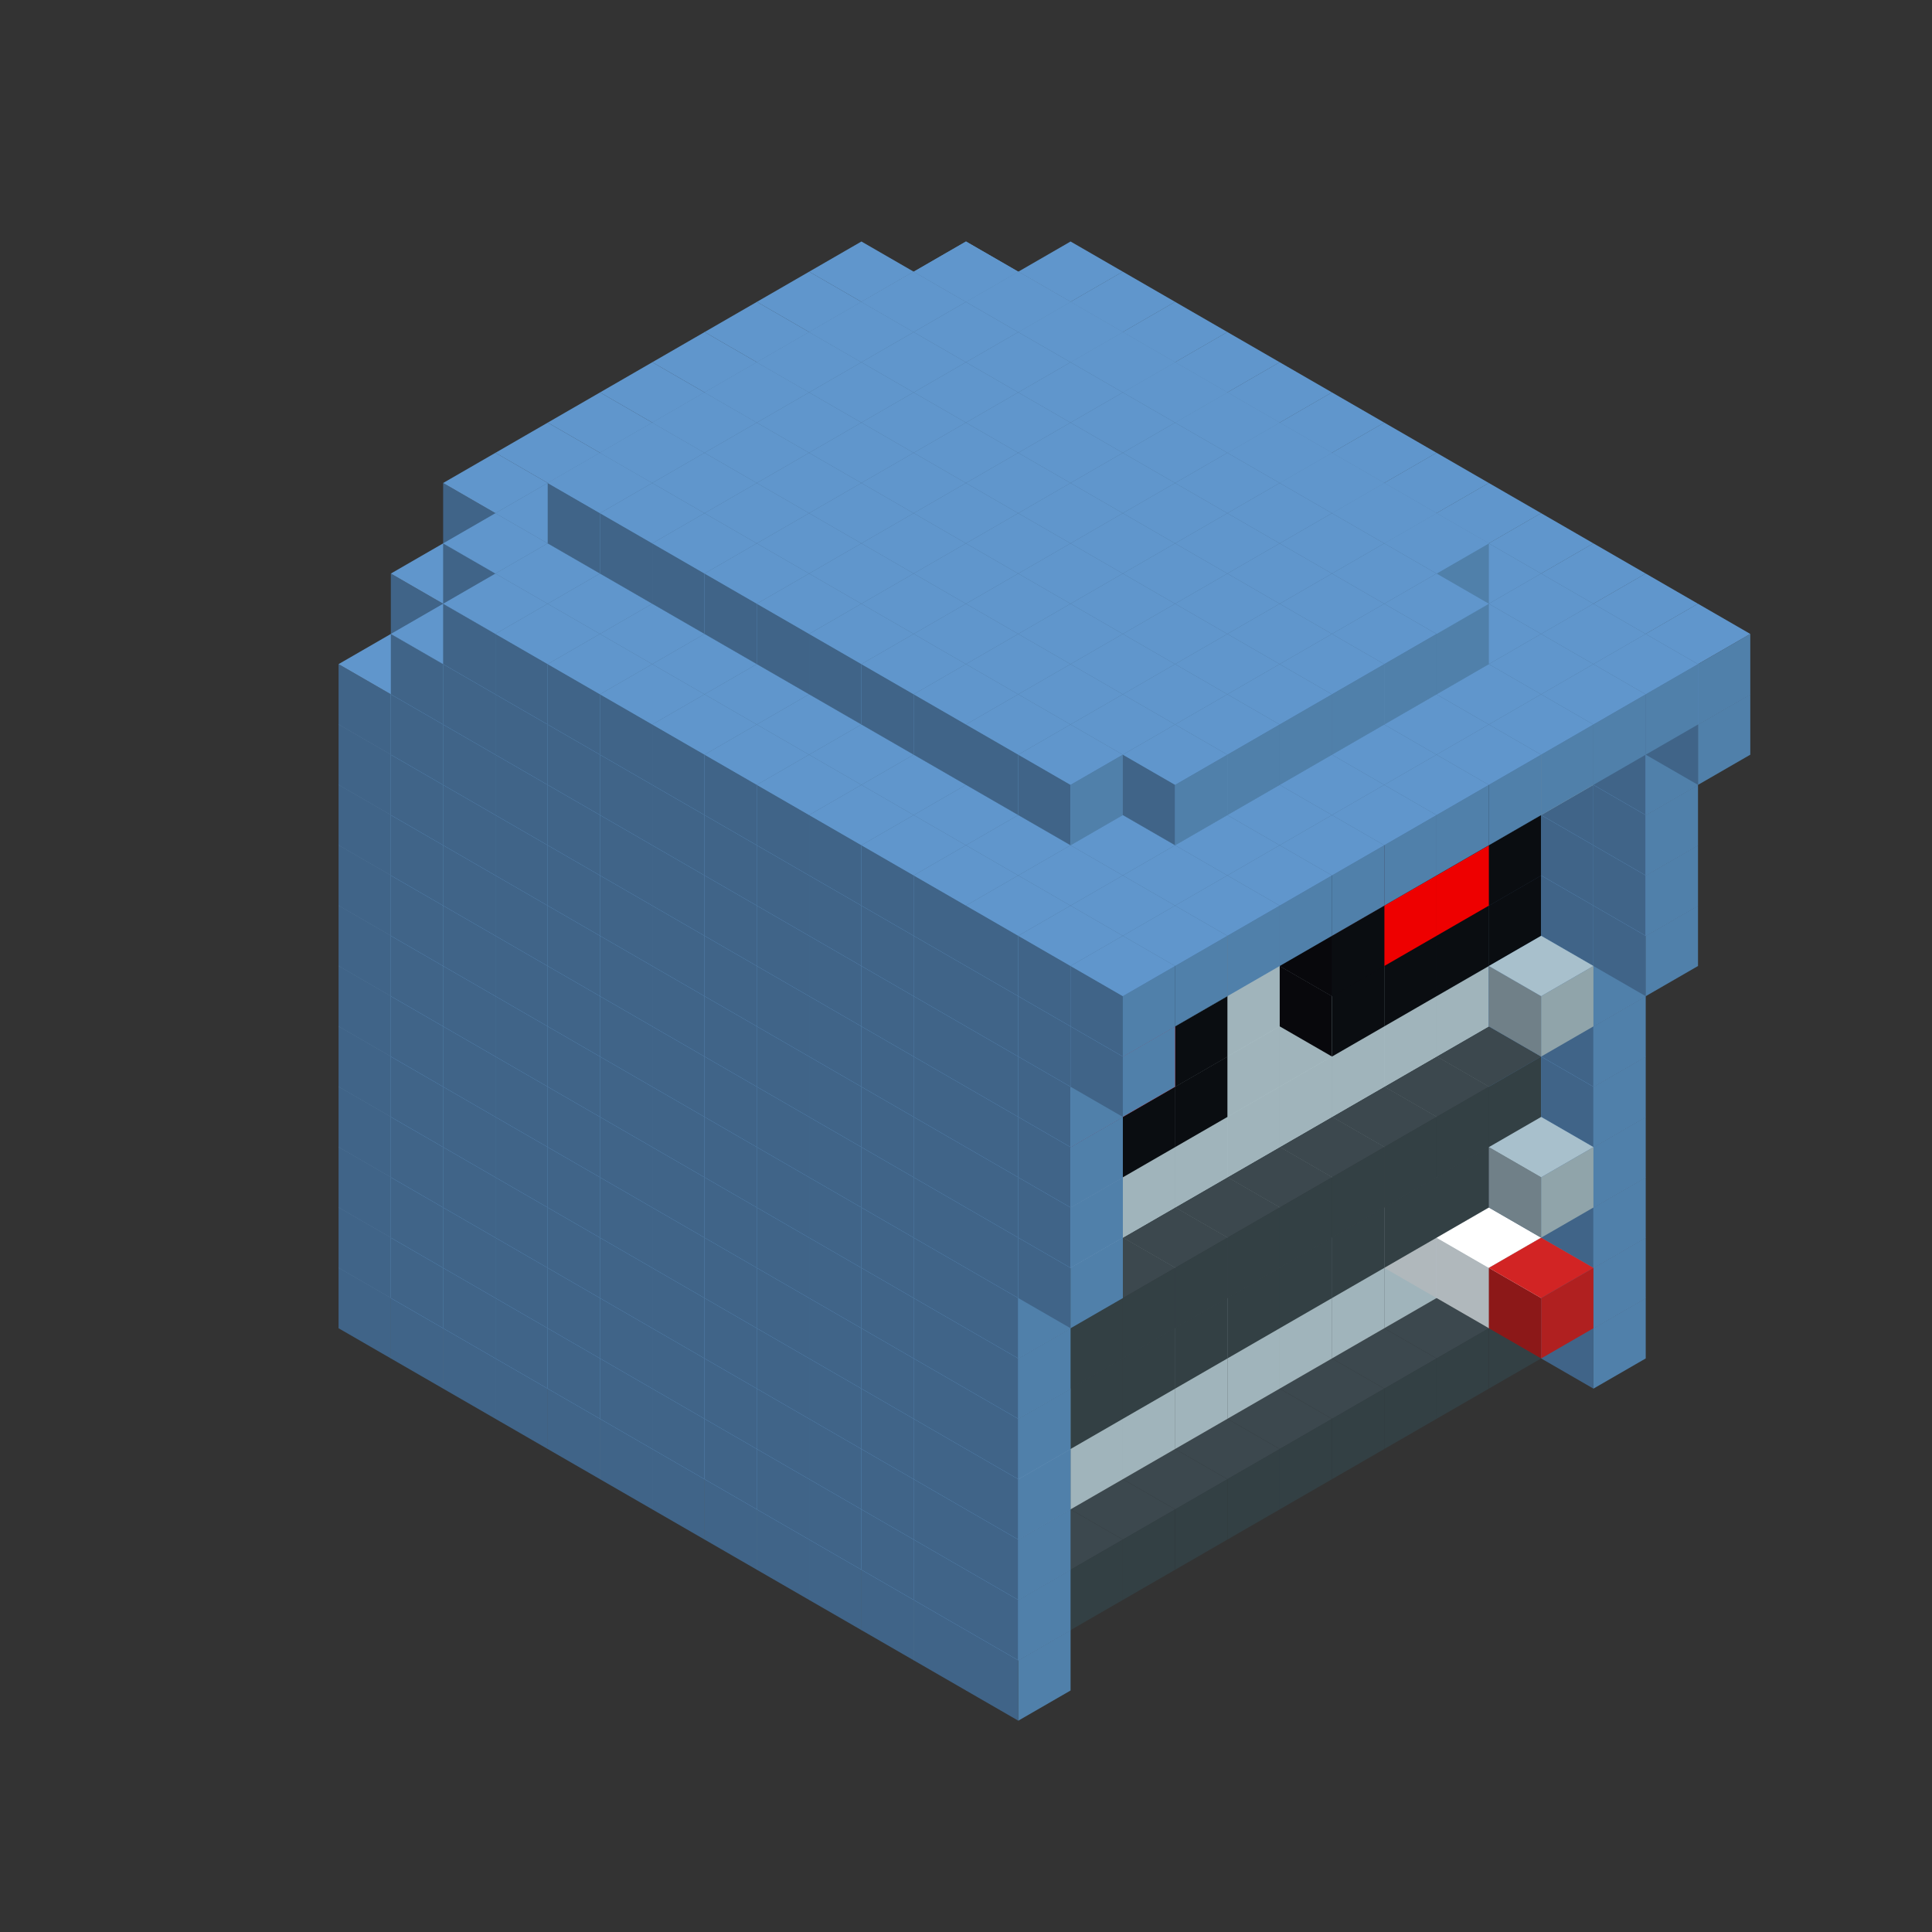 
<svg width='600' height='600' viewBox='4436371 5550000 3200000 3200000' xmlns='http://www.w3.org/2000/svg' xmlns:xlink='http://www.w3.org/1999/xlink'>
<rect x="4436371" y="5550000" width="3200000" height="3200000" fill="#333333" stroke="none"/>
<use xlink:href='#v-0x000001f3-9' transform='translate(1936371,3050000)'/>
<use xlink:href='#v-0x000001f3-9' transform='translate(983738,3600000)'/>
<use xlink:href='#v-0x000001f3-9' transform='translate(2022974,3100000)'/>
<use xlink:href='#v-0x000001f3-9' transform='translate(1070341,3650000)'/>
<use xlink:href='#v-0x000001f3-9' transform='translate(2109577,3150000)'/>
<use xlink:href='#v-0x000001f3-9' transform='translate(1156944,3700000)'/>
<use xlink:href='#v-0x000001f3-9' transform='translate(2196180,3200000)'/>
<use xlink:href='#v-0x000001f3-9' transform='translate(1243547,3750000)'/>
<use xlink:href='#v-0x000001f3-9' transform='translate(2282783,3250000)'/>
<use xlink:href='#v-0x000001f3-9' transform='translate(1330150,3800000)'/>
<use xlink:href='#v-0x000001f3-9' transform='translate(2369386,3300000)'/>
<use xlink:href='#v-0x000001f3-9' transform='translate(1416753,3850000)'/>
<use xlink:href='#v-0x000001f3-9' transform='translate(2455989,3350000)'/>
<use xlink:href='#v-0x000001f3-9' transform='translate(1503356,3900000)'/>
<use xlink:href='#v-0x000001f3-9' transform='translate(2542592,3400000)'/>
<use xlink:href='#v-0x000001f3-9' transform='translate(1589959,3950000)'/>
<use xlink:href='#v-0x000001f3-9' transform='translate(2629195,3450000)'/>
<use xlink:href='#v-0x000001f3-9' transform='translate(1676562,4000000)'/>
<use xlink:href='#v-0x000001f3-9' transform='translate(2715798,3500000)'/>
<use xlink:href='#v-0x000001f3-9' transform='translate(1763165,4050000)'/>
<use xlink:href='#v-0x000001f3-9' transform='translate(2802401,3550000)'/>
<use xlink:href='#v-0x000001f3-9' transform='translate(1849768,4100000)'/>
<use xlink:href='#v-0x000001f3-9' transform='translate(2889004,3600000)'/>
<use xlink:href='#v-0x000001f3-1' transform='translate(2802401,3650000)'/>
<use xlink:href='#v-0x000001f3-1' transform='translate(2715798,3700000)'/>
<use xlink:href='#v-0x000001f3-1' transform='translate(2629195,3750000)'/>
<use xlink:href='#v-0x000001f3-1' transform='translate(2542592,3800000)'/>
<use xlink:href='#v-0x000001f3-1' transform='translate(2455989,3850000)'/>
<use xlink:href='#v-0x000001f3-1' transform='translate(2369386,3900000)'/>
<use xlink:href='#v-0x000001f3-1' transform='translate(2282783,3950000)'/>
<use xlink:href='#v-0x000001f3-1' transform='translate(2196180,4000000)'/>
<use xlink:href='#v-0x000001f3-1' transform='translate(2109577,4050000)'/>
<use xlink:href='#v-0x000001f3-1' transform='translate(2022974,4100000)'/>
<use xlink:href='#v-0x000001f3-9' transform='translate(1936371,4150000)'/>
<use xlink:href='#v-0x000001f3-9' transform='translate(2975607,3650000)'/>
<use xlink:href='#v-0x000001f3-9' transform='translate(2022974,4200000)'/>
<use xlink:href='#v-0x000001f3-9' transform='translate(1936371,2950000)'/>
<use xlink:href='#v-0x000001f3-9' transform='translate(983738,3500000)'/>
<use xlink:href='#v-0x000001f3-9' transform='translate(2022974,3000000)'/>
<use xlink:href='#v-0x000001f3-9' transform='translate(1070341,3550000)'/>
<use xlink:href='#v-0x000001f3-9' transform='translate(2109577,3050000)'/>
<use xlink:href='#v-0x000001f3-9' transform='translate(1156944,3600000)'/>
<use xlink:href='#v-0x000001f3-9' transform='translate(2196180,3100000)'/>
<use xlink:href='#v-0x000001f3-9' transform='translate(1243547,3650000)'/>
<use xlink:href='#v-0x000001f3-9' transform='translate(2282783,3150000)'/>
<use xlink:href='#v-0x000001f3-9' transform='translate(1330150,3700000)'/>
<use xlink:href='#v-0x000001f3-9' transform='translate(2369386,3200000)'/>
<use xlink:href='#v-0x000001f3-9' transform='translate(1416753,3750000)'/>
<use xlink:href='#v-0x000001f3-9' transform='translate(2455989,3250000)'/>
<use xlink:href='#v-0x000001f3-9' transform='translate(1503356,3800000)'/>
<use xlink:href='#v-0x000001f3-9' transform='translate(2542592,3300000)'/>
<use xlink:href='#v-0x000001f3-9' transform='translate(1589959,3850000)'/>
<use xlink:href='#v-0x000001f3-9' transform='translate(2629195,3350000)'/>
<use xlink:href='#v-0x000001f3-9' transform='translate(1676562,3900000)'/>
<use xlink:href='#v-0x000001f3-9' transform='translate(2715798,3400000)'/>
<use xlink:href='#v-0x000001f3-9' transform='translate(1763165,3950000)'/>
<use xlink:href='#v-0x000001f3-9' transform='translate(2802401,3450000)'/>
<use xlink:href='#v-0x000001f3-2' transform='translate(2715798,3500000)'/>
<use xlink:href='#v-0x000001f3-2' transform='translate(2629195,3550000)'/>
<use xlink:href='#v-0x000001f3-2' transform='translate(2542592,3600000)'/>
<use xlink:href='#v-0x000001f3-2' transform='translate(2455989,3650000)'/>
<use xlink:href='#v-0x000001f3-2' transform='translate(2369386,3700000)'/>
<use xlink:href='#v-0x000001f3-2' transform='translate(2282783,3750000)'/>
<use xlink:href='#v-0x000001f3-2' transform='translate(2196180,3800000)'/>
<use xlink:href='#v-0x000001f3-2' transform='translate(2109577,3850000)'/>
<use xlink:href='#v-0x000001f3-2' transform='translate(2022974,3900000)'/>
<use xlink:href='#v-0x000001f3-2' transform='translate(1936371,3950000)'/>
<use xlink:href='#v-0x000001f3-9' transform='translate(1849768,4000000)'/>
<use xlink:href='#v-0x000001f3-9' transform='translate(2889004,3500000)'/>
<use xlink:href='#v-0x000001f3-1' transform='translate(2802401,3550000)'/>
<use xlink:href='#v-0x000001f3-1' transform='translate(2022974,4000000)'/>
<use xlink:href='#v-0x000001f3-9' transform='translate(1936371,4050000)'/>
<use xlink:href='#v-0x000001f3-9' transform='translate(2975607,3550000)'/>
<use xlink:href='#v-0x000001f3-9' transform='translate(2022974,4100000)'/>
<use xlink:href='#v-0x000001f3-9' transform='translate(1936371,2850000)'/>
<use xlink:href='#v-0x000001f3-9' transform='translate(983738,3400000)'/>
<use xlink:href='#v-0x000001f3-9' transform='translate(2022974,2900000)'/>
<use xlink:href='#v-0x000001f3-9' transform='translate(1070341,3450000)'/>
<use xlink:href='#v-0x000001f3-9' transform='translate(2109577,2950000)'/>
<use xlink:href='#v-0x000001f3-9' transform='translate(1156944,3500000)'/>
<use xlink:href='#v-0x000001f3-9' transform='translate(2196180,3000000)'/>
<use xlink:href='#v-0x000001f3-9' transform='translate(1243547,3550000)'/>
<use xlink:href='#v-0x000001f3-9' transform='translate(2282783,3050000)'/>
<use xlink:href='#v-0x000001f3-9' transform='translate(1330150,3600000)'/>
<use xlink:href='#v-0x000001f3-9' transform='translate(2369386,3100000)'/>
<use xlink:href='#v-0x000001f3-9' transform='translate(1416753,3650000)'/>
<use xlink:href='#v-0x000001f3-9' transform='translate(2455989,3150000)'/>
<use xlink:href='#v-0x000001f3-9' transform='translate(1503356,3700000)'/>
<use xlink:href='#v-0x000001f3-9' transform='translate(2542592,3200000)'/>
<use xlink:href='#v-0x000001f3-9' transform='translate(1589959,3750000)'/>
<use xlink:href='#v-0x000001f3-9' transform='translate(2629195,3250000)'/>
<use xlink:href='#v-0x000001f3-9' transform='translate(1676562,3800000)'/>
<use xlink:href='#v-0x000001f3-9' transform='translate(2715798,3300000)'/>
<use xlink:href='#v-0x000001f3-9' transform='translate(1763165,3850000)'/>
<use xlink:href='#v-0x000001f3-9' transform='translate(2802401,3350000)'/>
<use xlink:href='#v-0x000001f3-2' transform='translate(2715798,3400000)'/>
<use xlink:href='#v-0x000001f3-4' transform='translate(2629195,3450000)'/>
<use xlink:href='#v-0x000001f3-2' transform='translate(2542592,3500000)'/>
<use xlink:href='#v-0x000001f3-2' transform='translate(2455989,3550000)'/>
<use xlink:href='#v-0x000001f3-2' transform='translate(2369386,3600000)'/>
<use xlink:href='#v-0x000001f3-2' transform='translate(2282783,3650000)'/>
<use xlink:href='#v-0x000001f3-2' transform='translate(2196180,3700000)'/>
<use xlink:href='#v-0x000001f3-2' transform='translate(2109577,3750000)'/>
<use xlink:href='#v-0x000001f3-2' transform='translate(2022974,3800000)'/>
<use xlink:href='#v-0x000001f3-2' transform='translate(1936371,3850000)'/>
<use xlink:href='#v-0x000001f3-9' transform='translate(1849768,3900000)'/>
<use xlink:href='#v-0x000001f3-9' transform='translate(2889004,3400000)'/>
<use xlink:href='#v-0x000001f3-4' transform='translate(2715798,3500000)'/>
<use xlink:href='#v-0x000001f3-9' transform='translate(1936371,3950000)'/>
<use xlink:href='#v-0x000001f3-9' transform='translate(2975607,3450000)'/>
<use xlink:href='#v-0x000001f3-4' transform='translate(2802401,3550000)'/>
<use xlink:href='#v-0x000001f3-9' transform='translate(2022974,4000000)'/>
<use xlink:href='#v-0x000001f3-5' transform='translate(2889004,3600000)'/>
<use xlink:href='#v-0x000001f3-9' transform='translate(1936371,2750000)'/>
<use xlink:href='#v-0x000001f3-9' transform='translate(983738,3300000)'/>
<use xlink:href='#v-0x000001f3-9' transform='translate(2022974,2800000)'/>
<use xlink:href='#v-0x000001f3-9' transform='translate(1070341,3350000)'/>
<use xlink:href='#v-0x000001f3-9' transform='translate(2109577,2850000)'/>
<use xlink:href='#v-0x000001f3-9' transform='translate(1156944,3400000)'/>
<use xlink:href='#v-0x000001f3-9' transform='translate(2196180,2900000)'/>
<use xlink:href='#v-0x000001f3-9' transform='translate(1243547,3450000)'/>
<use xlink:href='#v-0x000001f3-9' transform='translate(2282783,2950000)'/>
<use xlink:href='#v-0x000001f3-9' transform='translate(1330150,3500000)'/>
<use xlink:href='#v-0x000001f3-9' transform='translate(2369386,3000000)'/>
<use xlink:href='#v-0x000001f3-9' transform='translate(1416753,3550000)'/>
<use xlink:href='#v-0x000001f3-9' transform='translate(2455989,3050000)'/>
<use xlink:href='#v-0x000001f3-9' transform='translate(1503356,3600000)'/>
<use xlink:href='#v-0x000001f3-9' transform='translate(2542592,3100000)'/>
<use xlink:href='#v-0x000001f3-9' transform='translate(1589959,3650000)'/>
<use xlink:href='#v-0x000001f3-9' transform='translate(2629195,3150000)'/>
<use xlink:href='#v-0x000001f3-9' transform='translate(1676562,3700000)'/>
<use xlink:href='#v-0x000001f3-9' transform='translate(2715798,3200000)'/>
<use xlink:href='#v-0x000001f3-9' transform='translate(1763165,3750000)'/>
<use xlink:href='#v-0x000001f3-9' transform='translate(2802401,3250000)'/>
<use xlink:href='#v-0x000001f3-2' transform='translate(2715798,3300000)'/>
<use xlink:href='#v-0x000001f3-2' transform='translate(2629195,3350000)'/>
<use xlink:href='#v-0x000001f3-2' transform='translate(2542592,3400000)'/>
<use xlink:href='#v-0x000001f3-2' transform='translate(2455989,3450000)'/>
<use xlink:href='#v-0x000001f3-2' transform='translate(2369386,3500000)'/>
<use xlink:href='#v-0x000001f3-2' transform='translate(2282783,3550000)'/>
<use xlink:href='#v-0x000001f3-2' transform='translate(2196180,3600000)'/>
<use xlink:href='#v-0x000001f3-2' transform='translate(2109577,3650000)'/>
<use xlink:href='#v-0x000001f3-2' transform='translate(2022974,3700000)'/>
<use xlink:href='#v-0x000001f3-2' transform='translate(1936371,3750000)'/>
<use xlink:href='#v-0x000001f3-9' transform='translate(1849768,3800000)'/>
<use xlink:href='#v-0x000001f3-9' transform='translate(2889004,3300000)'/>
<use xlink:href='#v-0x000001f3-1' transform='translate(2802401,3350000)'/>
<use xlink:href='#v-0x000001f3-1' transform='translate(2715798,3400000)'/>
<use xlink:href='#v-0x000001f3-1' transform='translate(2629195,3450000)'/>
<use xlink:href='#v-0x000001f3-1' transform='translate(2542592,3500000)'/>
<use xlink:href='#v-0x000001f3-1' transform='translate(2455989,3550000)'/>
<use xlink:href='#v-0x000001f3-1' transform='translate(2369386,3600000)'/>
<use xlink:href='#v-0x000001f3-1' transform='translate(2282783,3650000)'/>
<use xlink:href='#v-0x000001f3-1' transform='translate(2196180,3700000)'/>
<use xlink:href='#v-0x000001f3-1' transform='translate(2109577,3750000)'/>
<use xlink:href='#v-0x000001f3-1' transform='translate(2022974,3800000)'/>
<use xlink:href='#v-0x000001f3-9' transform='translate(1936371,3850000)'/>
<use xlink:href='#v-0x000001f3-9' transform='translate(2975607,3350000)'/>
<use xlink:href='#v-0x000001f3-9' transform='translate(2022974,3900000)'/>
<use xlink:href='#v-0x000001f3-9' transform='translate(1936371,2650000)'/>
<use xlink:href='#v-0x000001f3-9' transform='translate(983738,3200000)'/>
<use xlink:href='#v-0x000001f3-9' transform='translate(2022974,2700000)'/>
<use xlink:href='#v-0x000001f3-9' transform='translate(1070341,3250000)'/>
<use xlink:href='#v-0x000001f3-9' transform='translate(2109577,2750000)'/>
<use xlink:href='#v-0x000001f3-9' transform='translate(1156944,3300000)'/>
<use xlink:href='#v-0x000001f3-9' transform='translate(2196180,2800000)'/>
<use xlink:href='#v-0x000001f3-9' transform='translate(1243547,3350000)'/>
<use xlink:href='#v-0x000001f3-9' transform='translate(2282783,2850000)'/>
<use xlink:href='#v-0x000001f3-9' transform='translate(1330150,3400000)'/>
<use xlink:href='#v-0x000001f3-9' transform='translate(2369386,2900000)'/>
<use xlink:href='#v-0x000001f3-9' transform='translate(1416753,3450000)'/>
<use xlink:href='#v-0x000001f3-9' transform='translate(2455989,2950000)'/>
<use xlink:href='#v-0x000001f3-9' transform='translate(1503356,3500000)'/>
<use xlink:href='#v-0x000001f3-9' transform='translate(2542592,3000000)'/>
<use xlink:href='#v-0x000001f3-9' transform='translate(1589959,3550000)'/>
<use xlink:href='#v-0x000001f3-9' transform='translate(2629195,3050000)'/>
<use xlink:href='#v-0x000001f3-9' transform='translate(1676562,3600000)'/>
<use xlink:href='#v-0x000001f3-9' transform='translate(2715798,3100000)'/>
<use xlink:href='#v-0x000001f3-9' transform='translate(1763165,3650000)'/>
<use xlink:href='#v-0x000001f3-9' transform='translate(2802401,3150000)'/>
<use xlink:href='#v-0x000001f3-2' transform='translate(2715798,3200000)'/>
<use xlink:href='#v-0x000001f3-2' transform='translate(2629195,3250000)'/>
<use xlink:href='#v-0x000001f3-2' transform='translate(2542592,3300000)'/>
<use xlink:href='#v-0x000001f3-2' transform='translate(2455989,3350000)'/>
<use xlink:href='#v-0x000001f3-2' transform='translate(2369386,3400000)'/>
<use xlink:href='#v-0x000001f3-2' transform='translate(2282783,3450000)'/>
<use xlink:href='#v-0x000001f3-2' transform='translate(2196180,3500000)'/>
<use xlink:href='#v-0x000001f3-2' transform='translate(2109577,3550000)'/>
<use xlink:href='#v-0x000001f3-2' transform='translate(2022974,3600000)'/>
<use xlink:href='#v-0x000001f3-2' transform='translate(1936371,3650000)'/>
<use xlink:href='#v-0x000001f3-9' transform='translate(1849768,3700000)'/>
<use xlink:href='#v-0x000001f3-9' transform='translate(2889004,3200000)'/>
<use xlink:href='#v-0x000001f3-1' transform='translate(2802401,3250000)'/>
<use xlink:href='#v-0x000001f3-1' transform='translate(2715798,3300000)'/>
<use xlink:href='#v-0x000001f3-1' transform='translate(2629195,3350000)'/>
<use xlink:href='#v-0x000001f3-1' transform='translate(2542592,3400000)'/>
<use xlink:href='#v-0x000001f3-1' transform='translate(2455989,3450000)'/>
<use xlink:href='#v-0x000001f3-1' transform='translate(2369386,3500000)'/>
<use xlink:href='#v-0x000001f3-1' transform='translate(2282783,3550000)'/>
<use xlink:href='#v-0x000001f3-1' transform='translate(2196180,3600000)'/>
<use xlink:href='#v-0x000001f3-1' transform='translate(2109577,3650000)'/>
<use xlink:href='#v-0x000001f3-1' transform='translate(2022974,3700000)'/>
<use xlink:href='#v-0x000001f3-9' transform='translate(1936371,3750000)'/>
<use xlink:href='#v-0x000001f3-9' transform='translate(2975607,3250000)'/>
<use xlink:href='#v-0x000001f3-9' transform='translate(2022974,3800000)'/>
<use xlink:href='#v-0x000001f3-6' transform='translate(2889004,3400000)'/>
<use xlink:href='#v-0x000001f3-9' transform='translate(1936371,2550000)'/>
<use xlink:href='#v-0x000001f3-9' transform='translate(983738,3100000)'/>
<use xlink:href='#v-0x000001f3-9' transform='translate(2022974,2600000)'/>
<use xlink:href='#v-0x000001f3-9' transform='translate(1070341,3150000)'/>
<use xlink:href='#v-0x000001f3-9' transform='translate(2109577,2650000)'/>
<use xlink:href='#v-0x000001f3-9' transform='translate(1156944,3200000)'/>
<use xlink:href='#v-0x000001f3-9' transform='translate(2196180,2700000)'/>
<use xlink:href='#v-0x000001f3-9' transform='translate(1243547,3250000)'/>
<use xlink:href='#v-0x000001f3-9' transform='translate(2282783,2750000)'/>
<use xlink:href='#v-0x000001f3-9' transform='translate(1330150,3300000)'/>
<use xlink:href='#v-0x000001f3-9' transform='translate(2369386,2800000)'/>
<use xlink:href='#v-0x000001f3-9' transform='translate(1416753,3350000)'/>
<use xlink:href='#v-0x000001f3-9' transform='translate(2455989,2850000)'/>
<use xlink:href='#v-0x000001f3-9' transform='translate(1503356,3400000)'/>
<use xlink:href='#v-0x000001f3-9' transform='translate(2542592,2900000)'/>
<use xlink:href='#v-0x000001f3-9' transform='translate(1589959,3450000)'/>
<use xlink:href='#v-0x000001f3-9' transform='translate(2629195,2950000)'/>
<use xlink:href='#v-0x000001f3-9' transform='translate(1676562,3500000)'/>
<use xlink:href='#v-0x000001f3-9' transform='translate(2715798,3000000)'/>
<use xlink:href='#v-0x000001f3-9' transform='translate(1763165,3550000)'/>
<use xlink:href='#v-0x000001f3-9' transform='translate(2802401,3050000)'/>
<use xlink:href='#v-0x000001f3-2' transform='translate(2715798,3100000)'/>
<use xlink:href='#v-0x000001f3-2' transform='translate(2629195,3150000)'/>
<use xlink:href='#v-0x000001f3-2' transform='translate(2542592,3200000)'/>
<use xlink:href='#v-0x000001f3-2' transform='translate(2455989,3250000)'/>
<use xlink:href='#v-0x000001f3-2' transform='translate(2369386,3300000)'/>
<use xlink:href='#v-0x000001f3-2' transform='translate(2282783,3350000)'/>
<use xlink:href='#v-0x000001f3-2' transform='translate(2196180,3400000)'/>
<use xlink:href='#v-0x000001f3-2' transform='translate(2109577,3450000)'/>
<use xlink:href='#v-0x000001f3-2' transform='translate(2022974,3500000)'/>
<use xlink:href='#v-0x000001f3-2' transform='translate(1936371,3550000)'/>
<use xlink:href='#v-0x000001f3-9' transform='translate(1849768,3600000)'/>
<use xlink:href='#v-0x000001f3-9' transform='translate(2889004,3100000)'/>
<use xlink:href='#v-0x000001f3-9' transform='translate(1936371,3650000)'/>
<use xlink:href='#v-0x000001f3-9' transform='translate(2975607,3150000)'/>
<use xlink:href='#v-0x000001f3-9' transform='translate(2022974,3700000)'/>
<use xlink:href='#v-0x000001f3-9' transform='translate(1936371,2450000)'/>
<use xlink:href='#v-0x000001f3-9' transform='translate(983738,3000000)'/>
<use xlink:href='#v-0x000001f3-9' transform='translate(2022974,2500000)'/>
<use xlink:href='#v-0x000001f3-9' transform='translate(1070341,3050000)'/>
<use xlink:href='#v-0x000001f3-9' transform='translate(2109577,2550000)'/>
<use xlink:href='#v-0x000001f3-9' transform='translate(1156944,3100000)'/>
<use xlink:href='#v-0x000001f3-9' transform='translate(2196180,2600000)'/>
<use xlink:href='#v-0x000001f3-9' transform='translate(1243547,3150000)'/>
<use xlink:href='#v-0x000001f3-9' transform='translate(2282783,2650000)'/>
<use xlink:href='#v-0x000001f3-9' transform='translate(1330150,3200000)'/>
<use xlink:href='#v-0x000001f3-9' transform='translate(2369386,2700000)'/>
<use xlink:href='#v-0x000001f3-9' transform='translate(1416753,3250000)'/>
<use xlink:href='#v-0x000001f3-9' transform='translate(2455989,2750000)'/>
<use xlink:href='#v-0x000001f3-9' transform='translate(1503356,3300000)'/>
<use xlink:href='#v-0x000001f3-9' transform='translate(2542592,2800000)'/>
<use xlink:href='#v-0x000001f3-9' transform='translate(1589959,3350000)'/>
<use xlink:href='#v-0x000001f3-9' transform='translate(2629195,2850000)'/>
<use xlink:href='#v-0x000001f3-9' transform='translate(1676562,3400000)'/>
<use xlink:href='#v-0x000001f3-9' transform='translate(2715798,2900000)'/>
<use xlink:href='#v-0x000001f3-9' transform='translate(1763165,3450000)'/>
<use xlink:href='#v-0x000001f3-9' transform='translate(2802401,2950000)'/>
<use xlink:href='#v-0x000001f3-2' transform='translate(2715798,3000000)'/>
<use xlink:href='#v-0x000001f3-2' transform='translate(2629195,3050000)'/>
<use xlink:href='#v-0x000001f3-2' transform='translate(2542592,3100000)'/>
<use xlink:href='#v-0x000001f3-2' transform='translate(2455989,3150000)'/>
<use xlink:href='#v-0x000001f3-2' transform='translate(2369386,3200000)'/>
<use xlink:href='#v-0x000001f3-2' transform='translate(2282783,3250000)'/>
<use xlink:href='#v-0x000001f3-2' transform='translate(2196180,3300000)'/>
<use xlink:href='#v-0x000001f3-2' transform='translate(2109577,3350000)'/>
<use xlink:href='#v-0x000001f3-2' transform='translate(2022974,3400000)'/>
<use xlink:href='#v-0x000001f3-2' transform='translate(1936371,3450000)'/>
<use xlink:href='#v-0x000001f3-9' transform='translate(1849768,3500000)'/>
<use xlink:href='#v-0x000001f3-9' transform='translate(2889004,3000000)'/>
<use xlink:href='#v-0x000001f3-9' transform='translate(1936371,3550000)'/>
<use xlink:href='#v-0x000001f3-9' transform='translate(2975607,3050000)'/>
<use xlink:href='#v-0x000001f3-9' transform='translate(2022974,3600000)'/>
<use xlink:href='#v-0x000001f3-9' transform='translate(1936371,2350000)'/>
<use xlink:href='#v-0x000001f3-9' transform='translate(983738,2900000)'/>
<use xlink:href='#v-0x000001f3-9' transform='translate(2022974,2400000)'/>
<use xlink:href='#v-0x000001f3-9' transform='translate(1070341,2950000)'/>
<use xlink:href='#v-0x000001f3-9' transform='translate(2109577,2450000)'/>
<use xlink:href='#v-0x000001f3-9' transform='translate(1156944,3000000)'/>
<use xlink:href='#v-0x000001f3-9' transform='translate(2196180,2500000)'/>
<use xlink:href='#v-0x000001f3-9' transform='translate(1243547,3050000)'/>
<use xlink:href='#v-0x000001f3-9' transform='translate(2282783,2550000)'/>
<use xlink:href='#v-0x000001f3-9' transform='translate(1330150,3100000)'/>
<use xlink:href='#v-0x000001f3-9' transform='translate(2369386,2600000)'/>
<use xlink:href='#v-0x000001f3-9' transform='translate(1416753,3150000)'/>
<use xlink:href='#v-0x000001f3-9' transform='translate(2455989,2650000)'/>
<use xlink:href='#v-0x000001f3-9' transform='translate(1503356,3200000)'/>
<use xlink:href='#v-0x000001f3-9' transform='translate(2542592,2700000)'/>
<use xlink:href='#v-0x000001f3-9' transform='translate(1589959,3250000)'/>
<use xlink:href='#v-0x000001f3-9' transform='translate(2629195,2750000)'/>
<use xlink:href='#v-0x000001f3-9' transform='translate(1676562,3300000)'/>
<use xlink:href='#v-0x000001f3-9' transform='translate(2715798,2800000)'/>
<use xlink:href='#v-0x000001f3-9' transform='translate(1763165,3350000)'/>
<use xlink:href='#v-0x000001f3-9' transform='translate(2802401,2850000)'/>
<use xlink:href='#v-0x000001f3-2' transform='translate(2715798,2900000)'/>
<use xlink:href='#v-0x000001f3-2' transform='translate(2629195,2950000)'/>
<use xlink:href='#v-0x000001f3-2' transform='translate(2542592,3000000)'/>
<use xlink:href='#v-0x000001f3-2' transform='translate(2455989,3050000)'/>
<use xlink:href='#v-0x000001f3-2' transform='translate(2369386,3100000)'/>
<use xlink:href='#v-0x000001f3-2' transform='translate(2282783,3150000)'/>
<use xlink:href='#v-0x000001f3-2' transform='translate(2196180,3200000)'/>
<use xlink:href='#v-0x000001f3-2' transform='translate(2109577,3250000)'/>
<use xlink:href='#v-0x000001f3-2' transform='translate(2022974,3300000)'/>
<use xlink:href='#v-0x000001f3-2' transform='translate(1936371,3350000)'/>
<use xlink:href='#v-0x000001f3-9' transform='translate(1849768,3400000)'/>
<use xlink:href='#v-0x000001f3-9' transform='translate(2889004,2900000)'/>
<use xlink:href='#v-0x000001f3-7' transform='translate(2802401,2950000)'/>
<use xlink:href='#v-0x000001f3-7' transform='translate(2715798,3000000)'/>
<use xlink:href='#v-0x000001f3-7' transform='translate(2629195,3050000)'/>
<use xlink:href='#v-0x000001f3-7' transform='translate(2542592,3100000)'/>
<use xlink:href='#v-0x000001f3-7' transform='translate(2282783,3250000)'/>
<use xlink:href='#v-0x000001f3-7' transform='translate(2196180,3300000)'/>
<use xlink:href='#v-0x000001f3-7' transform='translate(2109577,3350000)'/>
<use xlink:href='#v-0x000001f3-7' transform='translate(2022974,3400000)'/>
<use xlink:href='#v-0x000001f3-9' transform='translate(1936371,3450000)'/>
<use xlink:href='#v-0x000001f3-9' transform='translate(2975607,2950000)'/>
<use xlink:href='#v-0x000001f3-9' transform='translate(2022974,3500000)'/>
<use xlink:href='#v-0x000001f3-9' transform='translate(3062210,3000000)'/>
<use xlink:href='#v-0x000001f3-6' transform='translate(2889004,3100000)'/>
<use xlink:href='#v-0x000001f3-9' transform='translate(2109577,3550000)'/>
<use xlink:href='#v-0x000001f3-9' transform='translate(1936371,2250000)'/>
<use xlink:href='#v-0x000001f3-9' transform='translate(983738,2800000)'/>
<use xlink:href='#v-0x000001f3-9' transform='translate(2022974,2300000)'/>
<use xlink:href='#v-0x000001f3-9' transform='translate(1070341,2850000)'/>
<use xlink:href='#v-0x000001f3-9' transform='translate(2109577,2350000)'/>
<use xlink:href='#v-0x000001f3-9' transform='translate(1156944,2900000)'/>
<use xlink:href='#v-0x000001f3-9' transform='translate(2196180,2400000)'/>
<use xlink:href='#v-0x000001f3-9' transform='translate(1243547,2950000)'/>
<use xlink:href='#v-0x000001f3-9' transform='translate(2282783,2450000)'/>
<use xlink:href='#v-0x000001f3-9' transform='translate(1330150,3000000)'/>
<use xlink:href='#v-0x000001f3-9' transform='translate(2369386,2500000)'/>
<use xlink:href='#v-0x000001f3-9' transform='translate(1416753,3050000)'/>
<use xlink:href='#v-0x000001f3-9' transform='translate(2455989,2550000)'/>
<use xlink:href='#v-0x000001f3-9' transform='translate(1503356,3100000)'/>
<use xlink:href='#v-0x000001f3-9' transform='translate(2542592,2600000)'/>
<use xlink:href='#v-0x000001f3-9' transform='translate(1589959,3150000)'/>
<use xlink:href='#v-0x000001f3-9' transform='translate(2629195,2650000)'/>
<use xlink:href='#v-0x000001f3-9' transform='translate(1676562,3200000)'/>
<use xlink:href='#v-0x000001f3-9' transform='translate(2715798,2700000)'/>
<use xlink:href='#v-0x000001f3-9' transform='translate(1763165,3250000)'/>
<use xlink:href='#v-0x000001f3-9' transform='translate(2802401,2750000)'/>
<use xlink:href='#v-0x000001f3-2' transform='translate(2715798,2800000)'/>
<use xlink:href='#v-0x000001f3-2' transform='translate(2629195,2850000)'/>
<use xlink:href='#v-0x000001f3-2' transform='translate(2542592,2900000)'/>
<use xlink:href='#v-0x000001f3-2' transform='translate(2455989,2950000)'/>
<use xlink:href='#v-0x000001f3-2' transform='translate(2369386,3000000)'/>
<use xlink:href='#v-0x000001f3-2' transform='translate(2282783,3050000)'/>
<use xlink:href='#v-0x000001f3-2' transform='translate(2196180,3100000)'/>
<use xlink:href='#v-0x000001f3-2' transform='translate(2109577,3150000)'/>
<use xlink:href='#v-0x000001f3-2' transform='translate(2022974,3200000)'/>
<use xlink:href='#v-0x000001f3-2' transform='translate(1936371,3250000)'/>
<use xlink:href='#v-0x000001f3-9' transform='translate(1849768,3300000)'/>
<use xlink:href='#v-0x000001f3-9' transform='translate(2889004,2800000)'/>
<use xlink:href='#v-0x000001f3-7' transform='translate(2802401,2850000)'/>
<use xlink:href='#v-0x000001f3-8' transform='translate(2715798,2900000)'/>
<use xlink:href='#v-0x000001f3-8' transform='translate(2629195,2950000)'/>
<use xlink:href='#v-0x000001f3-7' transform='translate(2542592,3000000)'/>
<use xlink:href='#v-0x000001f3-7' transform='translate(2282783,3150000)'/>
<use xlink:href='#v-0x000001f3-8' transform='translate(2196180,3200000)'/>
<use xlink:href='#v-0x000001f3-8' transform='translate(2109577,3250000)'/>
<use xlink:href='#v-0x000001f3-7' transform='translate(2022974,3300000)'/>
<use xlink:href='#v-0x000001f3-9' transform='translate(1936371,3350000)'/>
<use xlink:href='#v-0x000001f3-9' transform='translate(2975607,2850000)'/>
<use xlink:href='#v-0x000001f3-9' transform='translate(2022974,3400000)'/>
<use xlink:href='#v-0x000001f3-9' transform='translate(3062210,2900000)'/>
<use xlink:href='#v-0x000001f3-9' transform='translate(2109577,3450000)'/>
<use xlink:href='#v-0x000001f3-9' transform='translate(1936371,2150000)'/>
<use xlink:href='#v-0x000001f3-9' transform='translate(983738,2700000)'/>
<use xlink:href='#v-0x000001f3-9' transform='translate(2022974,2200000)'/>
<use xlink:href='#v-0x000001f3-9' transform='translate(1070341,2750000)'/>
<use xlink:href='#v-0x000001f3-9' transform='translate(2109577,2250000)'/>
<use xlink:href='#v-0x000001f3-9' transform='translate(1156944,2800000)'/>
<use xlink:href='#v-0x000001f3-9' transform='translate(2196180,2300000)'/>
<use xlink:href='#v-0x000001f3-9' transform='translate(1243547,2850000)'/>
<use xlink:href='#v-0x000001f3-9' transform='translate(2282783,2350000)'/>
<use xlink:href='#v-0x000001f3-9' transform='translate(1330150,2900000)'/>
<use xlink:href='#v-0x000001f3-9' transform='translate(2369386,2400000)'/>
<use xlink:href='#v-0x000001f3-9' transform='translate(1416753,2950000)'/>
<use xlink:href='#v-0x000001f3-9' transform='translate(2455989,2450000)'/>
<use xlink:href='#v-0x000001f3-9' transform='translate(1503356,3000000)'/>
<use xlink:href='#v-0x000001f3-9' transform='translate(2542592,2500000)'/>
<use xlink:href='#v-0x000001f3-9' transform='translate(1589959,3050000)'/>
<use xlink:href='#v-0x000001f3-9' transform='translate(2629195,2550000)'/>
<use xlink:href='#v-0x000001f3-9' transform='translate(1676562,3100000)'/>
<use xlink:href='#v-0x000001f3-9' transform='translate(2715798,2600000)'/>
<use xlink:href='#v-0x000001f3-9' transform='translate(1763165,3150000)'/>
<use xlink:href='#v-0x000001f3-9' transform='translate(2802401,2650000)'/>
<use xlink:href='#v-0x000001f3-2' transform='translate(2715798,2700000)'/>
<use xlink:href='#v-0x000001f3-2' transform='translate(2629195,2750000)'/>
<use xlink:href='#v-0x000001f3-2' transform='translate(2542592,2800000)'/>
<use xlink:href='#v-0x000001f3-2' transform='translate(2455989,2850000)'/>
<use xlink:href='#v-0x000001f3-2' transform='translate(2369386,2900000)'/>
<use xlink:href='#v-0x000001f3-2' transform='translate(2282783,2950000)'/>
<use xlink:href='#v-0x000001f3-2' transform='translate(2196180,3000000)'/>
<use xlink:href='#v-0x000001f3-2' transform='translate(2109577,3050000)'/>
<use xlink:href='#v-0x000001f3-2' transform='translate(2022974,3100000)'/>
<use xlink:href='#v-0x000001f3-2' transform='translate(1936371,3150000)'/>
<use xlink:href='#v-0x000001f3-9' transform='translate(1849768,3200000)'/>
<use xlink:href='#v-0x000001f3-9' transform='translate(2889004,2700000)'/>
<use xlink:href='#v-0x000001f3-7' transform='translate(2802401,2750000)'/>
<use xlink:href='#v-0x000001f3-7' transform='translate(2715798,2800000)'/>
<use xlink:href='#v-0x000001f3-7' transform='translate(2629195,2850000)'/>
<use xlink:href='#v-0x000001f3-7' transform='translate(2542592,2900000)'/>
<use xlink:href='#v-0x000001f3-7' transform='translate(2282783,3050000)'/>
<use xlink:href='#v-0x000001f3-7' transform='translate(2196180,3100000)'/>
<use xlink:href='#v-0x000001f3-7' transform='translate(2109577,3150000)'/>
<use xlink:href='#v-0x000001f3-7' transform='translate(2022974,3200000)'/>
<use xlink:href='#v-0x000001f3-9' transform='translate(1936371,3250000)'/>
<use xlink:href='#v-0x000001f3-9' transform='translate(2975607,2750000)'/>
<use xlink:href='#v-0x000001f3-9' transform='translate(2022974,3300000)'/>
<use xlink:href='#v-0x000001f3-9' transform='translate(3062210,2800000)'/>
<use xlink:href='#v-0x000001f3-9' transform='translate(2109577,3350000)'/>
<use xlink:href='#v-0x000001f3-9' transform='translate(1936371,2050000)'/>
<use xlink:href='#v-0x000001f3-9' transform='translate(983738,2600000)'/>
<use xlink:href='#v-0x000001f3-9' transform='translate(2022974,2100000)'/>
<use xlink:href='#v-0x000001f3-9' transform='translate(1070341,2650000)'/>
<use xlink:href='#v-0x000001f3-9' transform='translate(2109577,2150000)'/>
<use xlink:href='#v-0x000001f3-9' transform='translate(1156944,2700000)'/>
<use xlink:href='#v-0x000001f3-9' transform='translate(2196180,2200000)'/>
<use xlink:href='#v-0x000001f3-9' transform='translate(1243547,2750000)'/>
<use xlink:href='#v-0x000001f3-9' transform='translate(2282783,2250000)'/>
<use xlink:href='#v-0x000001f3-9' transform='translate(1330150,2800000)'/>
<use xlink:href='#v-0x000001f3-9' transform='translate(2369386,2300000)'/>
<use xlink:href='#v-0x000001f3-9' transform='translate(1416753,2850000)'/>
<use xlink:href='#v-0x000001f3-9' transform='translate(2455989,2350000)'/>
<use xlink:href='#v-0x000001f3-9' transform='translate(1503356,2900000)'/>
<use xlink:href='#v-0x000001f3-9' transform='translate(2542592,2400000)'/>
<use xlink:href='#v-0x000001f3-9' transform='translate(1589959,2950000)'/>
<use xlink:href='#v-0x000001f3-9' transform='translate(2629195,2450000)'/>
<use xlink:href='#v-0x000001f3-9' transform='translate(1676562,3000000)'/>
<use xlink:href='#v-0x000001f3-9' transform='translate(2715798,2500000)'/>
<use xlink:href='#v-0x000001f3-9' transform='translate(1763165,3050000)'/>
<use xlink:href='#v-0x000001f3-9' transform='translate(2802401,2550000)'/>
<use xlink:href='#v-0x000001f3-2' transform='translate(2715798,2600000)'/>
<use xlink:href='#v-0x000001f3-2' transform='translate(2629195,2650000)'/>
<use xlink:href='#v-0x000001f3-2' transform='translate(2542592,2700000)'/>
<use xlink:href='#v-0x000001f3-2' transform='translate(2455989,2750000)'/>
<use xlink:href='#v-0x000001f3-2' transform='translate(2369386,2800000)'/>
<use xlink:href='#v-0x000001f3-2' transform='translate(2282783,2850000)'/>
<use xlink:href='#v-0x000001f3-2' transform='translate(2196180,2900000)'/>
<use xlink:href='#v-0x000001f3-2' transform='translate(2109577,2950000)'/>
<use xlink:href='#v-0x000001f3-2' transform='translate(2022974,3000000)'/>
<use xlink:href='#v-0x000001f3-2' transform='translate(1936371,3050000)'/>
<use xlink:href='#v-0x000001f3-9' transform='translate(1849768,3100000)'/>
<use xlink:href='#v-0x000001f3-9' transform='translate(2889004,2600000)'/>
<use xlink:href='#v-0x000001f3-9' transform='translate(1936371,3150000)'/>
<use xlink:href='#v-0x000001f3-9' transform='translate(2975607,2650000)'/>
<use xlink:href='#v-0x000001f3-9' transform='translate(2022974,3200000)'/>
<use xlink:href='#v-0x000001f3-9' transform='translate(3062210,2700000)'/>
<use xlink:href='#v-0x000001f3-9' transform='translate(2109577,3250000)'/>
<use xlink:href='#v-0x000001f3-9' transform='translate(1849768,2000000)'/>
<use xlink:href='#v-0x000001f3-9' transform='translate(1763165,2050000)'/>
<use xlink:href='#v-0x000001f3-9' transform='translate(1676562,2100000)'/>
<use xlink:href='#v-0x000001f3-9' transform='translate(1589959,2150000)'/>
<use xlink:href='#v-0x000001f3-9' transform='translate(1503356,2200000)'/>
<use xlink:href='#v-0x000001f3-9' transform='translate(1416753,2250000)'/>
<use xlink:href='#v-0x000001f3-9' transform='translate(1330150,2300000)'/>
<use xlink:href='#v-0x000001f3-9' transform='translate(1243547,2350000)'/>
<use xlink:href='#v-0x000001f3-9' transform='translate(1156944,2400000)'/>
<use xlink:href='#v-0x000001f3-9' transform='translate(1070341,2450000)'/>
<use xlink:href='#v-0x000001f3-9' transform='translate(2022974,2000000)'/>
<use xlink:href='#v-0x000001f3-1' transform='translate(1936371,2050000)'/>
<use xlink:href='#v-0x000001f3-1' transform='translate(1849768,2100000)'/>
<use xlink:href='#v-0x000001f3-1' transform='translate(1763165,2150000)'/>
<use xlink:href='#v-0x000001f3-1' transform='translate(1676562,2200000)'/>
<use xlink:href='#v-0x000001f3-1' transform='translate(1589959,2250000)'/>
<use xlink:href='#v-0x000001f3-1' transform='translate(1503356,2300000)'/>
<use xlink:href='#v-0x000001f3-1' transform='translate(1416753,2350000)'/>
<use xlink:href='#v-0x000001f3-1' transform='translate(1330150,2400000)'/>
<use xlink:href='#v-0x000001f3-1' transform='translate(1243547,2450000)'/>
<use xlink:href='#v-0x000001f3-1' transform='translate(1156944,2500000)'/>
<use xlink:href='#v-0x000001f3-9' transform='translate(1070341,2550000)'/>
<use xlink:href='#v-0x000001f3-9' transform='translate(2109577,2050000)'/>
<use xlink:href='#v-0x000001f3-1' transform='translate(2022974,2100000)'/>
<use xlink:href='#v-0x000001f3-1' transform='translate(1936371,2150000)'/>
<use xlink:href='#v-0x000001f3-1' transform='translate(1849768,2200000)'/>
<use xlink:href='#v-0x000001f3-1' transform='translate(1763165,2250000)'/>
<use xlink:href='#v-0x000001f3-1' transform='translate(1676562,2300000)'/>
<use xlink:href='#v-0x000001f3-1' transform='translate(1589959,2350000)'/>
<use xlink:href='#v-0x000001f3-1' transform='translate(1503356,2400000)'/>
<use xlink:href='#v-0x000001f3-1' transform='translate(1416753,2450000)'/>
<use xlink:href='#v-0x000001f3-1' transform='translate(1330150,2500000)'/>
<use xlink:href='#v-0x000001f3-1' transform='translate(1243547,2550000)'/>
<use xlink:href='#v-0x000001f3-9' transform='translate(1156944,2600000)'/>
<use xlink:href='#v-0x000001f3-9' transform='translate(2196180,2100000)'/>
<use xlink:href='#v-0x000001f3-1' transform='translate(2109577,2150000)'/>
<use xlink:href='#v-0x000001f3-1' transform='translate(2022974,2200000)'/>
<use xlink:href='#v-0x000001f3-1' transform='translate(1936371,2250000)'/>
<use xlink:href='#v-0x000001f3-1' transform='translate(1849768,2300000)'/>
<use xlink:href='#v-0x000001f3-1' transform='translate(1763165,2350000)'/>
<use xlink:href='#v-0x000001f3-1' transform='translate(1676562,2400000)'/>
<use xlink:href='#v-0x000001f3-1' transform='translate(1589959,2450000)'/>
<use xlink:href='#v-0x000001f3-1' transform='translate(1503356,2500000)'/>
<use xlink:href='#v-0x000001f3-1' transform='translate(1416753,2550000)'/>
<use xlink:href='#v-0x000001f3-1' transform='translate(1330150,2600000)'/>
<use xlink:href='#v-0x000001f3-9' transform='translate(1243547,2650000)'/>
<use xlink:href='#v-0x000001f3-9' transform='translate(2282783,2150000)'/>
<use xlink:href='#v-0x000001f3-1' transform='translate(2196180,2200000)'/>
<use xlink:href='#v-0x000001f3-1' transform='translate(2109577,2250000)'/>
<use xlink:href='#v-0x000001f3-1' transform='translate(2022974,2300000)'/>
<use xlink:href='#v-0x000001f3-1' transform='translate(1936371,2350000)'/>
<use xlink:href='#v-0x000001f3-1' transform='translate(1849768,2400000)'/>
<use xlink:href='#v-0x000001f3-1' transform='translate(1763165,2450000)'/>
<use xlink:href='#v-0x000001f3-1' transform='translate(1676562,2500000)'/>
<use xlink:href='#v-0x000001f3-1' transform='translate(1589959,2550000)'/>
<use xlink:href='#v-0x000001f3-1' transform='translate(1503356,2600000)'/>
<use xlink:href='#v-0x000001f3-1' transform='translate(1416753,2650000)'/>
<use xlink:href='#v-0x000001f3-9' transform='translate(1330150,2700000)'/>
<use xlink:href='#v-0x000001f3-9' transform='translate(2369386,2200000)'/>
<use xlink:href='#v-0x000001f3-1' transform='translate(2282783,2250000)'/>
<use xlink:href='#v-0x000001f3-1' transform='translate(2196180,2300000)'/>
<use xlink:href='#v-0x000001f3-1' transform='translate(2109577,2350000)'/>
<use xlink:href='#v-0x000001f3-1' transform='translate(2022974,2400000)'/>
<use xlink:href='#v-0x000001f3-1' transform='translate(1936371,2450000)'/>
<use xlink:href='#v-0x000001f3-1' transform='translate(1849768,2500000)'/>
<use xlink:href='#v-0x000001f3-1' transform='translate(1763165,2550000)'/>
<use xlink:href='#v-0x000001f3-1' transform='translate(1676562,2600000)'/>
<use xlink:href='#v-0x000001f3-1' transform='translate(1589959,2650000)'/>
<use xlink:href='#v-0x000001f3-1' transform='translate(1503356,2700000)'/>
<use xlink:href='#v-0x000001f3-9' transform='translate(1416753,2750000)'/>
<use xlink:href='#v-0x000001f3-9' transform='translate(2455989,2250000)'/>
<use xlink:href='#v-0x000001f3-1' transform='translate(2369386,2300000)'/>
<use xlink:href='#v-0x000001f3-1' transform='translate(2282783,2350000)'/>
<use xlink:href='#v-0x000001f3-1' transform='translate(2196180,2400000)'/>
<use xlink:href='#v-0x000001f3-1' transform='translate(2109577,2450000)'/>
<use xlink:href='#v-0x000001f3-1' transform='translate(2022974,2500000)'/>
<use xlink:href='#v-0x000001f3-1' transform='translate(1936371,2550000)'/>
<use xlink:href='#v-0x000001f3-1' transform='translate(1849768,2600000)'/>
<use xlink:href='#v-0x000001f3-1' transform='translate(1763165,2650000)'/>
<use xlink:href='#v-0x000001f3-1' transform='translate(1676562,2700000)'/>
<use xlink:href='#v-0x000001f3-1' transform='translate(1589959,2750000)'/>
<use xlink:href='#v-0x000001f3-9' transform='translate(1503356,2800000)'/>
<use xlink:href='#v-0x000001f3-9' transform='translate(2542592,2300000)'/>
<use xlink:href='#v-0x000001f3-1' transform='translate(2455989,2350000)'/>
<use xlink:href='#v-0x000001f3-1' transform='translate(2369386,2400000)'/>
<use xlink:href='#v-0x000001f3-1' transform='translate(2282783,2450000)'/>
<use xlink:href='#v-0x000001f3-1' transform='translate(2196180,2500000)'/>
<use xlink:href='#v-0x000001f3-1' transform='translate(2109577,2550000)'/>
<use xlink:href='#v-0x000001f3-1' transform='translate(2022974,2600000)'/>
<use xlink:href='#v-0x000001f3-1' transform='translate(1936371,2650000)'/>
<use xlink:href='#v-0x000001f3-1' transform='translate(1849768,2700000)'/>
<use xlink:href='#v-0x000001f3-1' transform='translate(1763165,2750000)'/>
<use xlink:href='#v-0x000001f3-1' transform='translate(1676562,2800000)'/>
<use xlink:href='#v-0x000001f3-9' transform='translate(1589959,2850000)'/>
<use xlink:href='#v-0x000001f3-9' transform='translate(2629195,2350000)'/>
<use xlink:href='#v-0x000001f3-1' transform='translate(2542592,2400000)'/>
<use xlink:href='#v-0x000001f3-1' transform='translate(2455989,2450000)'/>
<use xlink:href='#v-0x000001f3-1' transform='translate(2369386,2500000)'/>
<use xlink:href='#v-0x000001f3-1' transform='translate(2282783,2550000)'/>
<use xlink:href='#v-0x000001f3-1' transform='translate(2196180,2600000)'/>
<use xlink:href='#v-0x000001f3-1' transform='translate(2109577,2650000)'/>
<use xlink:href='#v-0x000001f3-1' transform='translate(2022974,2700000)'/>
<use xlink:href='#v-0x000001f3-1' transform='translate(1936371,2750000)'/>
<use xlink:href='#v-0x000001f3-1' transform='translate(1849768,2800000)'/>
<use xlink:href='#v-0x000001f3-1' transform='translate(1763165,2850000)'/>
<use xlink:href='#v-0x000001f3-9' transform='translate(1676562,2900000)'/>
<use xlink:href='#v-0x000001f3-9' transform='translate(2715798,2400000)'/>
<use xlink:href='#v-0x000001f3-1' transform='translate(2629195,2450000)'/>
<use xlink:href='#v-0x000001f3-1' transform='translate(2542592,2500000)'/>
<use xlink:href='#v-0x000001f3-1' transform='translate(2455989,2550000)'/>
<use xlink:href='#v-0x000001f3-1' transform='translate(2369386,2600000)'/>
<use xlink:href='#v-0x000001f3-1' transform='translate(2282783,2650000)'/>
<use xlink:href='#v-0x000001f3-1' transform='translate(2196180,2700000)'/>
<use xlink:href='#v-0x000001f3-1' transform='translate(2109577,2750000)'/>
<use xlink:href='#v-0x000001f3-1' transform='translate(2022974,2800000)'/>
<use xlink:href='#v-0x000001f3-1' transform='translate(1936371,2850000)'/>
<use xlink:href='#v-0x000001f3-1' transform='translate(1849768,2900000)'/>
<use xlink:href='#v-0x000001f3-9' transform='translate(1763165,2950000)'/>
<use xlink:href='#v-0x000001f3-9' transform='translate(2802401,2450000)'/>
<use xlink:href='#v-0x000001f3-1' transform='translate(2715798,2500000)'/>
<use xlink:href='#v-0x000001f3-1' transform='translate(2629195,2550000)'/>
<use xlink:href='#v-0x000001f3-1' transform='translate(2542592,2600000)'/>
<use xlink:href='#v-0x000001f3-1' transform='translate(2455989,2650000)'/>
<use xlink:href='#v-0x000001f3-1' transform='translate(2369386,2700000)'/>
<use xlink:href='#v-0x000001f3-1' transform='translate(2282783,2750000)'/>
<use xlink:href='#v-0x000001f3-1' transform='translate(2196180,2800000)'/>
<use xlink:href='#v-0x000001f3-1' transform='translate(2109577,2850000)'/>
<use xlink:href='#v-0x000001f3-1' transform='translate(2022974,2900000)'/>
<use xlink:href='#v-0x000001f3-1' transform='translate(1936371,2950000)'/>
<use xlink:href='#v-0x000001f3-9' transform='translate(1849768,3000000)'/>
<use xlink:href='#v-0x000001f3-9' transform='translate(2889004,2500000)'/>
<use xlink:href='#v-0x000001f3-1' transform='translate(2802401,2550000)'/>
<use xlink:href='#v-0x000001f3-1' transform='translate(2715798,2600000)'/>
<use xlink:href='#v-0x000001f3-1' transform='translate(2629195,2650000)'/>
<use xlink:href='#v-0x000001f3-1' transform='translate(2542592,2700000)'/>
<use xlink:href='#v-0x000001f3-1' transform='translate(2455989,2750000)'/>
<use xlink:href='#v-0x000001f3-1' transform='translate(2369386,2800000)'/>
<use xlink:href='#v-0x000001f3-1' transform='translate(2282783,2850000)'/>
<use xlink:href='#v-0x000001f3-1' transform='translate(2196180,2900000)'/>
<use xlink:href='#v-0x000001f3-1' transform='translate(2109577,2950000)'/>
<use xlink:href='#v-0x000001f3-1' transform='translate(2022974,3000000)'/>
<use xlink:href='#v-0x000001f3-9' transform='translate(1936371,3050000)'/>
<use xlink:href='#v-0x000001f3-9' transform='translate(2975607,2550000)'/>
<use xlink:href='#v-0x000001f3-9' transform='translate(2022974,3100000)'/>
<use xlink:href='#v-0x000001f3-9' transform='translate(3062210,2600000)'/>
<use xlink:href='#v-0x000001f3-6' transform='translate(2889004,2700000)'/>
<use xlink:href='#v-0x000001f3-9' transform='translate(2109577,3150000)'/>
<use xlink:href='#v-0x000001f3-9' transform='translate(3148813,2650000)'/>
<use xlink:href='#v-0x000001f3-9' transform='translate(2196180,3200000)'/>
<use xlink:href='#v-0x000001f3-9' transform='translate(1763165,1950000)'/>
<use xlink:href='#v-0x000001f3-9' transform='translate(1676562,2000000)'/>
<use xlink:href='#v-0x000001f3-9' transform='translate(1589959,2050000)'/>
<use xlink:href='#v-0x000001f3-9' transform='translate(1503356,2100000)'/>
<use xlink:href='#v-0x000001f3-9' transform='translate(1416753,2150000)'/>
<use xlink:href='#v-0x000001f3-9' transform='translate(1330150,2200000)'/>
<use xlink:href='#v-0x000001f3-9' transform='translate(1243547,2250000)'/>
<use xlink:href='#v-0x000001f3-9' transform='translate(1156944,2300000)'/>
<use xlink:href='#v-0x000001f3-9' transform='translate(1936371,1950000)'/>
<use xlink:href='#v-0x000001f3-9' transform='translate(1849768,2000000)'/>
<use xlink:href='#v-0x000001f3-9' transform='translate(1763165,2050000)'/>
<use xlink:href='#v-0x000001f3-9' transform='translate(1676562,2100000)'/>
<use xlink:href='#v-0x000001f3-9' transform='translate(1589959,2150000)'/>
<use xlink:href='#v-0x000001f3-9' transform='translate(1503356,2200000)'/>
<use xlink:href='#v-0x000001f3-9' transform='translate(1416753,2250000)'/>
<use xlink:href='#v-0x000001f3-9' transform='translate(1330150,2300000)'/>
<use xlink:href='#v-0x000001f3-9' transform='translate(1243547,2350000)'/>
<use xlink:href='#v-0x000001f3-9' transform='translate(1156944,2400000)'/>
<use xlink:href='#v-0x000001f3-9' transform='translate(2109577,1950000)'/>
<use xlink:href='#v-0x000001f3-9' transform='translate(2022974,2000000)'/>
<use xlink:href='#v-0x000001f3-9' transform='translate(1936371,2050000)'/>
<use xlink:href='#v-0x000001f3-9' transform='translate(1849768,2100000)'/>
<use xlink:href='#v-0x000001f3-9' transform='translate(1763165,2150000)'/>
<use xlink:href='#v-0x000001f3-9' transform='translate(1676562,2200000)'/>
<use xlink:href='#v-0x000001f3-9' transform='translate(1589959,2250000)'/>
<use xlink:href='#v-0x000001f3-9' transform='translate(1503356,2300000)'/>
<use xlink:href='#v-0x000001f3-9' transform='translate(1416753,2350000)'/>
<use xlink:href='#v-0x000001f3-9' transform='translate(1330150,2400000)'/>
<use xlink:href='#v-0x000001f3-9' transform='translate(1243547,2450000)'/>
<use xlink:href='#v-0x000001f3-9' transform='translate(1156944,2500000)'/>
<use xlink:href='#v-0x000001f3-9' transform='translate(2196180,2000000)'/>
<use xlink:href='#v-0x000001f3-9' transform='translate(2109577,2050000)'/>
<use xlink:href='#v-0x000001f3-9' transform='translate(2022974,2100000)'/>
<use xlink:href='#v-0x000001f3-9' transform='translate(1936371,2150000)'/>
<use xlink:href='#v-0x000001f3-9' transform='translate(1849768,2200000)'/>
<use xlink:href='#v-0x000001f3-9' transform='translate(1763165,2250000)'/>
<use xlink:href='#v-0x000001f3-9' transform='translate(1676562,2300000)'/>
<use xlink:href='#v-0x000001f3-9' transform='translate(1589959,2350000)'/>
<use xlink:href='#v-0x000001f3-9' transform='translate(1503356,2400000)'/>
<use xlink:href='#v-0x000001f3-9' transform='translate(1416753,2450000)'/>
<use xlink:href='#v-0x000001f3-9' transform='translate(1330150,2500000)'/>
<use xlink:href='#v-0x000001f3-9' transform='translate(1243547,2550000)'/>
<use xlink:href='#v-0x000001f3-9' transform='translate(2282783,2050000)'/>
<use xlink:href='#v-0x000001f3-9' transform='translate(2196180,2100000)'/>
<use xlink:href='#v-0x000001f3-9' transform='translate(2109577,2150000)'/>
<use xlink:href='#v-0x000001f3-9' transform='translate(2022974,2200000)'/>
<use xlink:href='#v-0x000001f3-9' transform='translate(1936371,2250000)'/>
<use xlink:href='#v-0x000001f3-9' transform='translate(1849768,2300000)'/>
<use xlink:href='#v-0x000001f3-9' transform='translate(1763165,2350000)'/>
<use xlink:href='#v-0x000001f3-9' transform='translate(1676562,2400000)'/>
<use xlink:href='#v-0x000001f3-9' transform='translate(1589959,2450000)'/>
<use xlink:href='#v-0x000001f3-9' transform='translate(1503356,2500000)'/>
<use xlink:href='#v-0x000001f3-9' transform='translate(1416753,2550000)'/>
<use xlink:href='#v-0x000001f3-9' transform='translate(1330150,2600000)'/>
<use xlink:href='#v-0x000001f3-9' transform='translate(2369386,2100000)'/>
<use xlink:href='#v-0x000001f3-9' transform='translate(2282783,2150000)'/>
<use xlink:href='#v-0x000001f3-9' transform='translate(2196180,2200000)'/>
<use xlink:href='#v-0x000001f3-9' transform='translate(2109577,2250000)'/>
<use xlink:href='#v-0x000001f3-9' transform='translate(2022974,2300000)'/>
<use xlink:href='#v-0x000001f3-9' transform='translate(1936371,2350000)'/>
<use xlink:href='#v-0x000001f3-9' transform='translate(1849768,2400000)'/>
<use xlink:href='#v-0x000001f3-9' transform='translate(1763165,2450000)'/>
<use xlink:href='#v-0x000001f3-9' transform='translate(1676562,2500000)'/>
<use xlink:href='#v-0x000001f3-9' transform='translate(1589959,2550000)'/>
<use xlink:href='#v-0x000001f3-9' transform='translate(1503356,2600000)'/>
<use xlink:href='#v-0x000001f3-9' transform='translate(1416753,2650000)'/>
<use xlink:href='#v-0x000001f3-9' transform='translate(2455989,2150000)'/>
<use xlink:href='#v-0x000001f3-9' transform='translate(2369386,2200000)'/>
<use xlink:href='#v-0x000001f3-9' transform='translate(2282783,2250000)'/>
<use xlink:href='#v-0x000001f3-9' transform='translate(2196180,2300000)'/>
<use xlink:href='#v-0x000001f3-9' transform='translate(2109577,2350000)'/>
<use xlink:href='#v-0x000001f3-9' transform='translate(2022974,2400000)'/>
<use xlink:href='#v-0x000001f3-9' transform='translate(1936371,2450000)'/>
<use xlink:href='#v-0x000001f3-9' transform='translate(1849768,2500000)'/>
<use xlink:href='#v-0x000001f3-9' transform='translate(1763165,2550000)'/>
<use xlink:href='#v-0x000001f3-9' transform='translate(1676562,2600000)'/>
<use xlink:href='#v-0x000001f3-9' transform='translate(1589959,2650000)'/>
<use xlink:href='#v-0x000001f3-9' transform='translate(1503356,2700000)'/>
<use xlink:href='#v-0x000001f3-9' transform='translate(2542592,2200000)'/>
<use xlink:href='#v-0x000001f3-9' transform='translate(2455989,2250000)'/>
<use xlink:href='#v-0x000001f3-9' transform='translate(2369386,2300000)'/>
<use xlink:href='#v-0x000001f3-9' transform='translate(2282783,2350000)'/>
<use xlink:href='#v-0x000001f3-9' transform='translate(2196180,2400000)'/>
<use xlink:href='#v-0x000001f3-9' transform='translate(2109577,2450000)'/>
<use xlink:href='#v-0x000001f3-9' transform='translate(2022974,2500000)'/>
<use xlink:href='#v-0x000001f3-9' transform='translate(1936371,2550000)'/>
<use xlink:href='#v-0x000001f3-9' transform='translate(1849768,2600000)'/>
<use xlink:href='#v-0x000001f3-9' transform='translate(1763165,2650000)'/>
<use xlink:href='#v-0x000001f3-9' transform='translate(1676562,2700000)'/>
<use xlink:href='#v-0x000001f3-9' transform='translate(1589959,2750000)'/>
<use xlink:href='#v-0x000001f3-9' transform='translate(2629195,2250000)'/>
<use xlink:href='#v-0x000001f3-9' transform='translate(2542592,2300000)'/>
<use xlink:href='#v-0x000001f3-9' transform='translate(2455989,2350000)'/>
<use xlink:href='#v-0x000001f3-9' transform='translate(2369386,2400000)'/>
<use xlink:href='#v-0x000001f3-9' transform='translate(2282783,2450000)'/>
<use xlink:href='#v-0x000001f3-9' transform='translate(2196180,2500000)'/>
<use xlink:href='#v-0x000001f3-9' transform='translate(2109577,2550000)'/>
<use xlink:href='#v-0x000001f3-9' transform='translate(2022974,2600000)'/>
<use xlink:href='#v-0x000001f3-9' transform='translate(1936371,2650000)'/>
<use xlink:href='#v-0x000001f3-9' transform='translate(1849768,2700000)'/>
<use xlink:href='#v-0x000001f3-9' transform='translate(1763165,2750000)'/>
<use xlink:href='#v-0x000001f3-9' transform='translate(1676562,2800000)'/>
<use xlink:href='#v-0x000001f3-9' transform='translate(2715798,2300000)'/>
<use xlink:href='#v-0x000001f3-9' transform='translate(2629195,2350000)'/>
<use xlink:href='#v-0x000001f3-9' transform='translate(2542592,2400000)'/>
<use xlink:href='#v-0x000001f3-9' transform='translate(2455989,2450000)'/>
<use xlink:href='#v-0x000001f3-9' transform='translate(2369386,2500000)'/>
<use xlink:href='#v-0x000001f3-9' transform='translate(2282783,2550000)'/>
<use xlink:href='#v-0x000001f3-9' transform='translate(2196180,2600000)'/>
<use xlink:href='#v-0x000001f3-9' transform='translate(2109577,2650000)'/>
<use xlink:href='#v-0x000001f3-9' transform='translate(2022974,2700000)'/>
<use xlink:href='#v-0x000001f3-9' transform='translate(1936371,2750000)'/>
<use xlink:href='#v-0x000001f3-9' transform='translate(1849768,2800000)'/>
<use xlink:href='#v-0x000001f3-9' transform='translate(1763165,2850000)'/>
<use xlink:href='#v-0x000001f3-9' transform='translate(2802401,2350000)'/>
<use xlink:href='#v-0x000001f3-9' transform='translate(2715798,2400000)'/>
<use xlink:href='#v-0x000001f3-9' transform='translate(2629195,2450000)'/>
<use xlink:href='#v-0x000001f3-9' transform='translate(2542592,2500000)'/>
<use xlink:href='#v-0x000001f3-9' transform='translate(2455989,2550000)'/>
<use xlink:href='#v-0x000001f3-9' transform='translate(2369386,2600000)'/>
<use xlink:href='#v-0x000001f3-9' transform='translate(2282783,2650000)'/>
<use xlink:href='#v-0x000001f3-9' transform='translate(2196180,2700000)'/>
<use xlink:href='#v-0x000001f3-9' transform='translate(2109577,2750000)'/>
<use xlink:href='#v-0x000001f3-9' transform='translate(2022974,2800000)'/>
<use xlink:href='#v-0x000001f3-9' transform='translate(1936371,2850000)'/>
<use xlink:href='#v-0x000001f3-9' transform='translate(1849768,2900000)'/>
<use xlink:href='#v-0x000001f3-9' transform='translate(2889004,2400000)'/>
<use xlink:href='#v-0x000001f3-9' transform='translate(2802401,2450000)'/>
<use xlink:href='#v-0x000001f3-9' transform='translate(2715798,2500000)'/>
<use xlink:href='#v-0x000001f3-9' transform='translate(2629195,2550000)'/>
<use xlink:href='#v-0x000001f3-9' transform='translate(2542592,2600000)'/>
<use xlink:href='#v-0x000001f3-9' transform='translate(2455989,2650000)'/>
<use xlink:href='#v-0x000001f3-9' transform='translate(2369386,2700000)'/>
<use xlink:href='#v-0x000001f3-9' transform='translate(2282783,2750000)'/>
<use xlink:href='#v-0x000001f3-9' transform='translate(2196180,2800000)'/>
<use xlink:href='#v-0x000001f3-9' transform='translate(2109577,2850000)'/>
<use xlink:href='#v-0x000001f3-9' transform='translate(2022974,2900000)'/>
<use xlink:href='#v-0x000001f3-9' transform='translate(1936371,2950000)'/>
<use xlink:href='#v-0x000001f3-9' transform='translate(2975607,2450000)'/>
<use xlink:href='#v-0x000001f3-9' transform='translate(2889004,2500000)'/>
<use xlink:href='#v-0x000001f3-9' transform='translate(2802401,2550000)'/>
<use xlink:href='#v-0x000001f3-9' transform='translate(2715798,2600000)'/>
<use xlink:href='#v-0x000001f3-9' transform='translate(2629195,2650000)'/>
<use xlink:href='#v-0x000001f3-9' transform='translate(2542592,2700000)'/>
<use xlink:href='#v-0x000001f3-9' transform='translate(2455989,2750000)'/>
<use xlink:href='#v-0x000001f3-9' transform='translate(2369386,2800000)'/>
<use xlink:href='#v-0x000001f3-9' transform='translate(2282783,2850000)'/>
<use xlink:href='#v-0x000001f3-9' transform='translate(2196180,2900000)'/>
<use xlink:href='#v-0x000001f3-9' transform='translate(2109577,2950000)'/>
<use xlink:href='#v-0x000001f3-9' transform='translate(2022974,3000000)'/>
<use xlink:href='#v-0x000001f3-9' transform='translate(3062210,2500000)'/>
<use xlink:href='#v-0x000001f3-9' transform='translate(2975607,2550000)'/>
<use xlink:href='#v-0x000001f3-9' transform='translate(2889004,2600000)'/>
<use xlink:href='#v-0x000001f3-9' transform='translate(2802401,2650000)'/>
<use xlink:href='#v-0x000001f3-9' transform='translate(2715798,2700000)'/>
<use xlink:href='#v-0x000001f3-9' transform='translate(2629195,2750000)'/>
<use xlink:href='#v-0x000001f3-9' transform='translate(2542592,2800000)'/>
<use xlink:href='#v-0x000001f3-9' transform='translate(2455989,2850000)'/>
<use xlink:href='#v-0x000001f3-9' transform='translate(2369386,2900000)'/>
<use xlink:href='#v-0x000001f3-9' transform='translate(2282783,2950000)'/>
<use xlink:href='#v-0x000001f3-9' transform='translate(2196180,3000000)'/>
<use xlink:href='#v-0x000001f3-9' transform='translate(2109577,3050000)'/>
<use xlink:href='#v-0x000001f3-9' transform='translate(3148813,2550000)'/>
<use xlink:href='#v-0x000001f3-9' transform='translate(3062210,2600000)'/>
<use xlink:href='#v-0x000001f3-9' transform='translate(2975607,2650000)'/>
<use xlink:href='#v-0x000001f3-9' transform='translate(2889004,2700000)'/>
<use xlink:href='#v-0x000001f3-9' transform='translate(2802401,2750000)'/>
<use xlink:href='#v-0x000001f3-9' transform='translate(2715798,2800000)'/>
<use xlink:href='#v-0x000001f3-9' transform='translate(2629195,2850000)'/>
<use xlink:href='#v-0x000001f3-9' transform='translate(2542592,2900000)'/>
<use xlink:href='#v-0x000001f3-9' transform='translate(2455989,2950000)'/>
<use xlink:href='#v-0x000001f3-9' transform='translate(2369386,3000000)'/>
<use xlink:href='#v-0x000001f3-9' transform='translate(2282783,3050000)'/>
<use xlink:href='#v-0x000001f3-9' transform='translate(2196180,3100000)'/>
<use xlink:href='#v-0x000001f3-9' transform='translate(1936371,1950000)'/>
<use xlink:href='#v-0x000001f3-9' transform='translate(1849768,2000000)'/>
<use xlink:href='#v-0x000001f3-9' transform='translate(1763165,2050000)'/>
<use xlink:href='#v-0x000001f3-9' transform='translate(1676562,2100000)'/>
<use xlink:href='#v-0x000001f3-9' transform='translate(1589959,2150000)'/>
<use xlink:href='#v-0x000001f3-9' transform='translate(1503356,2200000)'/>
<use xlink:href='#v-0x000001f3-9' transform='translate(1416753,2250000)'/>
<use xlink:href='#v-0x000001f3-9' transform='translate(1330150,2300000)'/>
<use xlink:href='#v-0x000001f3-9' transform='translate(2022974,2000000)'/>
<use xlink:href='#v-0x000001f3-9' transform='translate(1936371,2050000)'/>
<use xlink:href='#v-0x000001f3-9' transform='translate(1849768,2100000)'/>
<use xlink:href='#v-0x000001f3-9' transform='translate(1763165,2150000)'/>
<use xlink:href='#v-0x000001f3-9' transform='translate(1676562,2200000)'/>
<use xlink:href='#v-0x000001f3-9' transform='translate(1589959,2250000)'/>
<use xlink:href='#v-0x000001f3-9' transform='translate(1503356,2300000)'/>
<use xlink:href='#v-0x000001f3-9' transform='translate(1416753,2350000)'/>
<use xlink:href='#v-0x000001f3-9' transform='translate(2109577,2050000)'/>
<use xlink:href='#v-0x000001f3-9' transform='translate(2022974,2100000)'/>
<use xlink:href='#v-0x000001f3-9' transform='translate(1936371,2150000)'/>
<use xlink:href='#v-0x000001f3-9' transform='translate(1849768,2200000)'/>
<use xlink:href='#v-0x000001f3-9' transform='translate(1763165,2250000)'/>
<use xlink:href='#v-0x000001f3-9' transform='translate(1676562,2300000)'/>
<use xlink:href='#v-0x000001f3-9' transform='translate(1589959,2350000)'/>
<use xlink:href='#v-0x000001f3-9' transform='translate(1503356,2400000)'/>
<use xlink:href='#v-0x000001f3-9' transform='translate(2196180,2100000)'/>
<use xlink:href='#v-0x000001f3-9' transform='translate(2109577,2150000)'/>
<use xlink:href='#v-0x000001f3-9' transform='translate(2022974,2200000)'/>
<use xlink:href='#v-0x000001f3-9' transform='translate(1936371,2250000)'/>
<use xlink:href='#v-0x000001f3-9' transform='translate(1849768,2300000)'/>
<use xlink:href='#v-0x000001f3-9' transform='translate(1763165,2350000)'/>
<use xlink:href='#v-0x000001f3-9' transform='translate(1676562,2400000)'/>
<use xlink:href='#v-0x000001f3-9' transform='translate(1589959,2450000)'/>
<use xlink:href='#v-0x000001f3-9' transform='translate(2282783,2150000)'/>
<use xlink:href='#v-0x000001f3-9' transform='translate(2196180,2200000)'/>
<use xlink:href='#v-0x000001f3-9' transform='translate(2109577,2250000)'/>
<use xlink:href='#v-0x000001f3-9' transform='translate(2022974,2300000)'/>
<use xlink:href='#v-0x000001f3-9' transform='translate(1936371,2350000)'/>
<use xlink:href='#v-0x000001f3-9' transform='translate(1849768,2400000)'/>
<use xlink:href='#v-0x000001f3-9' transform='translate(1763165,2450000)'/>
<use xlink:href='#v-0x000001f3-9' transform='translate(1676562,2500000)'/>
<use xlink:href='#v-0x000001f3-9' transform='translate(2369386,2200000)'/>
<use xlink:href='#v-0x000001f3-9' transform='translate(2282783,2250000)'/>
<use xlink:href='#v-0x000001f3-9' transform='translate(2196180,2300000)'/>
<use xlink:href='#v-0x000001f3-9' transform='translate(2109577,2350000)'/>
<use xlink:href='#v-0x000001f3-9' transform='translate(2022974,2400000)'/>
<use xlink:href='#v-0x000001f3-9' transform='translate(1936371,2450000)'/>
<use xlink:href='#v-0x000001f3-9' transform='translate(1849768,2500000)'/>
<use xlink:href='#v-0x000001f3-9' transform='translate(1763165,2550000)'/>
<use xlink:href='#v-0x000001f3-9' transform='translate(2455989,2250000)'/>
<use xlink:href='#v-0x000001f3-9' transform='translate(2369386,2300000)'/>
<use xlink:href='#v-0x000001f3-9' transform='translate(2282783,2350000)'/>
<use xlink:href='#v-0x000001f3-9' transform='translate(2196180,2400000)'/>
<use xlink:href='#v-0x000001f3-9' transform='translate(2109577,2450000)'/>
<use xlink:href='#v-0x000001f3-9' transform='translate(2022974,2500000)'/>
<use xlink:href='#v-0x000001f3-9' transform='translate(1936371,2550000)'/>
<use xlink:href='#v-0x000001f3-9' transform='translate(1849768,2600000)'/>
<use xlink:href='#v-0x000001f3-9' transform='translate(2542592,2300000)'/>
<use xlink:href='#v-0x000001f3-9' transform='translate(2455989,2350000)'/>
<use xlink:href='#v-0x000001f3-9' transform='translate(2369386,2400000)'/>
<use xlink:href='#v-0x000001f3-9' transform='translate(2282783,2450000)'/>
<use xlink:href='#v-0x000001f3-9' transform='translate(2196180,2500000)'/>
<use xlink:href='#v-0x000001f3-9' transform='translate(2109577,2550000)'/>
<use xlink:href='#v-0x000001f3-9' transform='translate(2022974,2600000)'/>
<use xlink:href='#v-0x000001f3-9' transform='translate(1936371,2650000)'/>
<use xlink:href='#v-0x000001f3-9' transform='translate(2629195,2350000)'/>
<use xlink:href='#v-0x000001f3-9' transform='translate(2542592,2400000)'/>
<use xlink:href='#v-0x000001f3-9' transform='translate(2455989,2450000)'/>
<use xlink:href='#v-0x000001f3-9' transform='translate(2369386,2500000)'/>
<use xlink:href='#v-0x000001f3-9' transform='translate(2282783,2550000)'/>
<use xlink:href='#v-0x000001f3-9' transform='translate(2196180,2600000)'/>
<use xlink:href='#v-0x000001f3-9' transform='translate(2109577,2650000)'/>
<use xlink:href='#v-0x000001f3-9' transform='translate(2022974,2700000)'/>
<use xlink:href='#v-0x000001f3-9' transform='translate(2715798,2400000)'/>
<use xlink:href='#v-0x000001f3-9' transform='translate(2629195,2450000)'/>
<use xlink:href='#v-0x000001f3-9' transform='translate(2542592,2500000)'/>
<use xlink:href='#v-0x000001f3-9' transform='translate(2455989,2550000)'/>
<use xlink:href='#v-0x000001f3-9' transform='translate(2369386,2600000)'/>
<use xlink:href='#v-0x000001f3-9' transform='translate(2282783,2650000)'/>
<use xlink:href='#v-0x000001f3-9' transform='translate(2196180,2700000)'/>
<use xlink:href='#v-0x000001f3-9' transform='translate(2109577,2750000)'/>
<use xlink:href='#v-0x000001f3-9' transform='translate(2715798,2500000)'/>
<use xlink:href='#v-0x000001f3-9' transform='translate(2629195,2550000)'/>
<use xlink:href='#v-0x000001f3-9' transform='translate(2542592,2600000)'/>
<use xlink:href='#v-0x000001f3-9' transform='translate(2455989,2650000)'/>
<use xlink:href='#v-0x000001f3-9' transform='translate(2369386,2700000)'/>
<use xlink:href='#v-0x000001f3-9' transform='translate(2282783,2750000)'/>
<defs>
<g id='v-0x000001f3-1'>
<polygon points='4100000,4100000 4100000,4200000 4013397,4150000 4013397,4050000' fill='#283034'/>
<polygon points='4100000,4100000 4100000,4200000 4186602,4150000 4186602,4050000' fill='#334044'/>
<polygon points='4100000,4100000 4013397,4050000 4100000,4000000 4186602,4050000' fill='#3c484e'/>
</g>
<g id='v-0x000001f3-2'>
<polygon points='4100000,4100000 4100000,4200000 4013397,4150000 4013397,4050000' fill='#809094'/>
<polygon points='4100000,4100000 4100000,4200000 4186602,4150000 4186602,4050000' fill='#a0b4bb'/>
<polygon points='4100000,4100000 4013397,4050000 4100000,4000000 4186602,4050000' fill='#c0d8de'/>
</g>
<g id='v-0x000001f3-3'>
<polygon points='4100000,4100000 4100000,4200000 4013397,4150000 4013397,4050000' fill='#0098cc'/>
<polygon points='4100000,4100000 4100000,4200000 4186602,4150000 4186602,4050000' fill='#00c0ff'/>
<polygon points='4100000,4100000 4013397,4050000 4100000,4000000 4186602,4050000' fill='#00e4ff'/>
</g>
<g id='v-0x000001f3-4'>
<polygon points='4100000,4100000 4100000,4200000 4013397,4150000 4013397,4050000' fill='#b0b8bc'/>
<polygon points='4100000,4100000 4100000,4200000 4186602,4150000 4186602,4050000' fill='#e0e8ee'/>
<polygon points='4100000,4100000 4013397,4050000 4100000,4000000 4186602,4050000' fill='#ffffff'/>
</g>
<g id='v-0x000001f3-5'>
<polygon points='4100000,4100000 4100000,4200000 4013397,4150000 4013397,4050000' fill='#8c1818'/>
<polygon points='4100000,4100000 4100000,4200000 4186602,4150000 4186602,4050000' fill='#b02020'/>
<polygon points='4100000,4100000 4013397,4050000 4100000,4000000 4186602,4050000' fill='#d22424'/>
</g>
<g id='v-0x000001f3-6'>
<polygon points='4100000,4100000 4100000,4200000 4013397,4150000 4013397,4050000' fill='#708088'/>
<polygon points='4100000,4100000 4100000,4200000 4186602,4150000 4186602,4050000' fill='#90a4aa'/>
<polygon points='4100000,4100000 4013397,4050000 4100000,4000000 4186602,4050000' fill='#a8c0cc'/>
</g>
<g id='v-0x000001f3-7'>
<polygon points='4100000,4100000 4100000,4200000 4013397,4150000 4013397,4050000' fill='#08080c'/>
<polygon points='4100000,4100000 4100000,4200000 4186602,4150000 4186602,4050000' fill='#0a0d11'/>
<polygon points='4100000,4100000 4013397,4050000 4100000,4000000 4186602,4050000' fill='#0c0c12'/>
</g>
<g id='v-0x000001f3-8'>
<polygon points='4100000,4100000 4100000,4200000 4013397,4150000 4013397,4050000' fill='#bc0000'/>
<polygon points='4100000,4100000 4100000,4200000 4186602,4150000 4186602,4050000' fill='#ee0000'/>
<polygon points='4100000,4100000 4013397,4050000 4100000,4000000 4186602,4050000' fill='#ff0000'/>
</g>
<g id='v-0x000001f3-9'>
<polygon points='4100000,4100000 4100000,4200000 4013397,4150000 4013397,4050000' fill='#406488'/>
<polygon points='4100000,4100000 4100000,4200000 4186602,4150000 4186602,4050000' fill='#5080aa'/>
<polygon points='4100000,4100000 4013397,4050000 4100000,4000000 4186602,4050000' fill='#6096cc'/>
</g>
</defs>
</svg>
